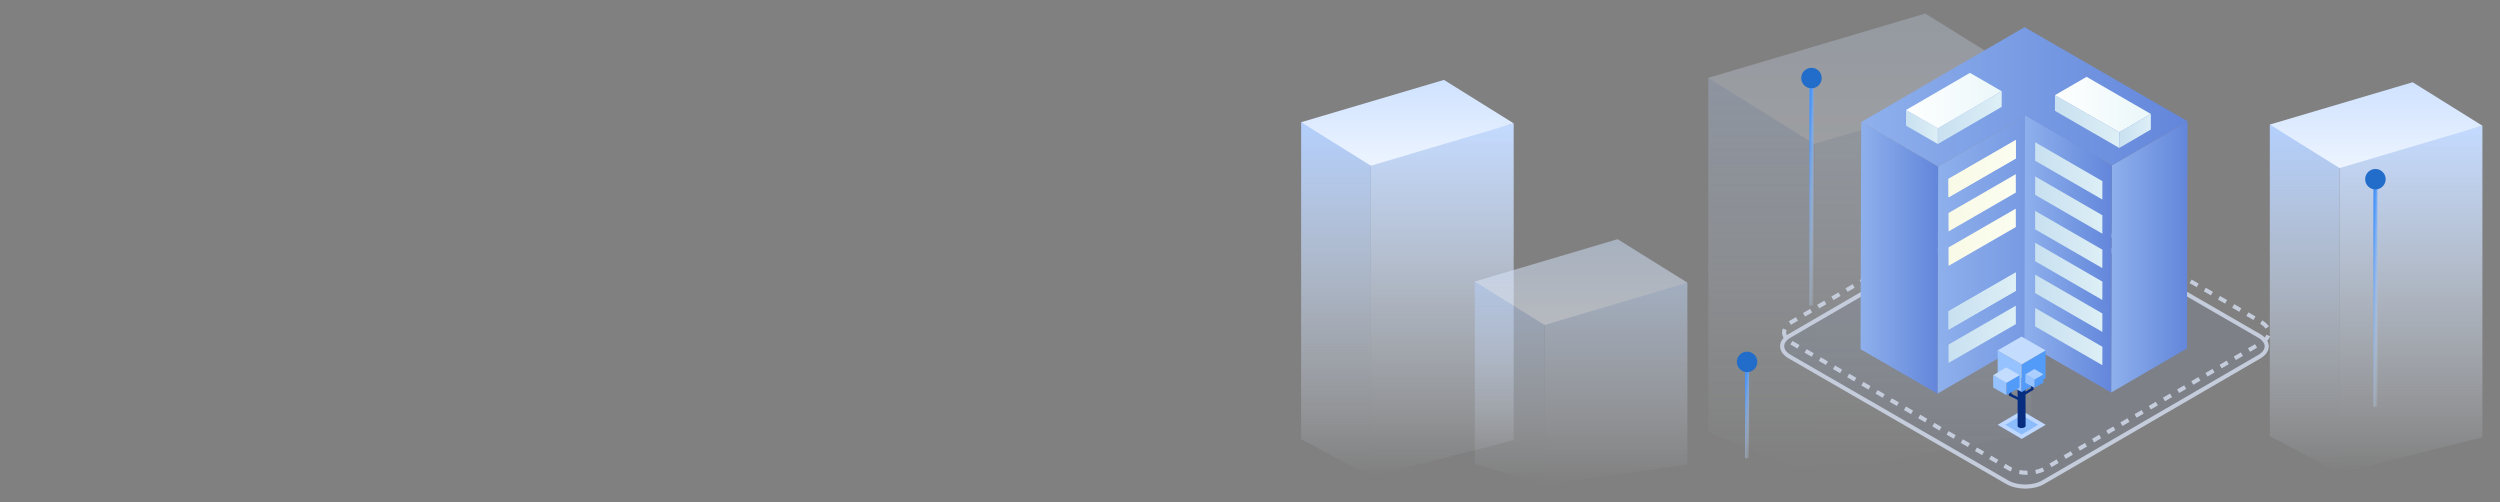 <svg id="ISV_img_kbxq" xmlns="http://www.w3.org/2000/svg" xmlns:xlink="http://www.w3.org/1999/xlink" width="1220" height="245" viewBox="0 0 1220 245">
  <rect x="0" y="0" width="1220" height="245" fill="#808080" stroke="none"/>
  <defs>
    <style>
      .cls-1, .cls-10 {
        fill: none;
      }

      .cls-2 {
        fill: url(#linear-gradient);
      }

      .cls-3 {
        fill: url(#linear-gradient-2);
      }

      .cls-4 {
        fill: url(#linear-gradient-3);
      }

      .cls-5 {
        opacity: 0.498;
      }

      .cls-6 {
        opacity: 0.264;
      }

      .cls-7 {
        fill: url(#linear-gradient-13);
      }

      .cls-8 {
        fill: #226dc9;
      }

      .cls-9 {
        fill: rgba(75,121,255,0.05);
      }

      .cls-10, .cls-9 {
        stroke: #c5cddd;
        stroke-width: 2px;
      }

      .cls-10 {
        stroke-dasharray: 4;
      }

      .cls-11 {
        fill: url(#linear-gradient-16);
      }

      .cls-12 {
        fill: url(#linear-gradient-17);
      }

      .cls-13 {
        fill: url(#linear-gradient-18);
      }

      .cls-14 {
        fill: url(#linear-gradient-19);
      }

      .cls-15 {
        fill: url(#linear-gradient-20);
      }

      .cls-16 {
        fill: url(#linear-gradient-21);
      }

      .cls-17 {
        fill: url(#linear-gradient-23);
      }

      .cls-18 {
        fill: url(#linear-gradient-25);
      }

      .cls-19 {
        fill: url(#linear-gradient-27);
      }

      .cls-20 {
        fill: url(#linear-gradient-29);
      }

      .cls-21 {
        fill: url(#linear-gradient-31);
      }

      .cls-22 {
        fill: url(#linear-gradient-33);
      }

      .cls-23 {
        fill: url(#linear-gradient-37);
      }

      .cls-24 {
        fill: url(#linear-gradient-43);
      }

      .cls-25 {
        fill: url(#linear-gradient-44);
      }

      .cls-26 {
        fill: url(#linear-gradient-45);
      }

      .cls-27 {
        fill: url(#linear-gradient-46);
      }

      .cls-28 {
        fill: url(#linear-gradient-47);
      }

      .cls-29 {
        fill: url(#linear-gradient-48);
      }

      .cls-30 {
        fill: #bfd8ff;
      }

      .cls-31 {
        fill: #8cbcfb;
      }

      .cls-32 {
        fill: #072d81;
      }

      .cls-33 {
        fill: #539bf8;
      }

      .cls-34 {
        fill: #96c2ff;
      }

      .cls-35 {
        fill: #c4ddff;
      }

      .cls-36 {
        fill: #adcfff;
      }
    </style>
    <linearGradient id="linear-gradient" x1="0.5" x2="0.5" y2="1" gradientUnits="objectBoundingBox">
      <stop offset="0" stop-color="#c3daff"/>
      <stop offset="1" stop-color="#edf4ff" stop-opacity="0"/>
    </linearGradient>
    <linearGradient id="linear-gradient-2" x1="0.5" x2="0.5" y2="1" gradientUnits="objectBoundingBox">
      <stop offset="0" stop-color="#b3cffc"/>
      <stop offset="1" stop-color="#edf4ff" stop-opacity="0"/>
    </linearGradient>
    <linearGradient id="linear-gradient-3" x1="0.5" x2="0.5" y2="1" gradientUnits="objectBoundingBox">
      <stop offset="0" stop-color="#cfe2ff"/>
      <stop offset="1" stop-color="#edf4ff"/>
    </linearGradient>
    <linearGradient id="linear-gradient-13" x1="0.5" x2="1" y2="1.068" gradientUnits="objectBoundingBox">
      <stop offset="0" stop-color="#4b95f8"/>
      <stop offset="1" stop-color="#edf4ff" stop-opacity="0"/>
    </linearGradient>
    <linearGradient id="linear-gradient-16" y1="0.5" x2="1" y2="0.5" gradientUnits="objectBoundingBox">
      <stop offset="0" stop-color="#8eb0ec"/>
      <stop offset="1" stop-color="#6386db"/>
    </linearGradient>
    <linearGradient id="linear-gradient-17" x1="0" y1="0.5" x2="1" y2="0.5" xlink:href="#linear-gradient-16"/>
    <linearGradient id="linear-gradient-18" x1="0" y1="0.5" x2="1" y2="0.5" xlink:href="#linear-gradient-16"/>
    <linearGradient id="linear-gradient-19" x1="0" y1="0.5" x2="1" y2="0.5" xlink:href="#linear-gradient-16"/>
    <linearGradient id="linear-gradient-20" x1="0" y1="0.5" x2="1" y2="0.5" xlink:href="#linear-gradient-16"/>
    <linearGradient id="linear-gradient-21" y1="0.5" x2="1" y2="0.5" gradientUnits="objectBoundingBox">
      <stop offset="0" stop-color="#f9fae6"/>
      <stop offset="1" stop-color="#fbfdf0"/>
    </linearGradient>
    <linearGradient id="linear-gradient-23" x1="0" y1="0.5" x2="1" y2="0.5" xlink:href="#linear-gradient-21"/>
    <linearGradient id="linear-gradient-25" x1="0" y1="0.5" x2="1" y2="0.5" xlink:href="#linear-gradient-21"/>
    <linearGradient id="linear-gradient-27" y1="0.5" x2="1" y2="0.5" gradientUnits="objectBoundingBox">
      <stop offset="0" stop-color="#c8e0f0"/>
      <stop offset="1" stop-color="#ddeff6"/>
    </linearGradient>
    <linearGradient id="linear-gradient-29" x1="0" y1="0.5" x2="1" y2="0.5" xlink:href="#linear-gradient-27"/>
    <linearGradient id="linear-gradient-31" x1="0" y1="0.5" x2="1" y2="0.5" xlink:href="#linear-gradient-27"/>
    <linearGradient id="linear-gradient-33" x1="0" y1="0.5" x2="1" y2="0.5" xlink:href="#linear-gradient-27"/>
    <linearGradient id="linear-gradient-37" x1="0" y1="0.5" x2="1" y2="0.5" xlink:href="#linear-gradient-27"/>
    <linearGradient id="linear-gradient-43" x1="0" y1="0.5" x2="1.001" y2="0.5" xlink:href="#linear-gradient-27"/>
    <linearGradient id="linear-gradient-44" x1="0" y1="0.5" x2="1" y2="0.5" xlink:href="#linear-gradient-27"/>
    <linearGradient id="linear-gradient-45" y1="0.5" x2="1" y2="0.5" gradientUnits="objectBoundingBox">
      <stop offset="0" stop-color="#feffff"/>
      <stop offset="1" stop-color="#ebf7f9"/>
    </linearGradient>
    <linearGradient id="linear-gradient-46" x1="0" y1="0.5" x2="1" y2="0.5" xlink:href="#linear-gradient-27"/>
    <linearGradient id="linear-gradient-47" x1="0.001" y1="0.5" x2="1" y2="0.5" xlink:href="#linear-gradient-27"/>
    <linearGradient id="linear-gradient-48" x1="0" y1="0.5" x2="1" y2="0.5" xlink:href="#linear-gradient-45"/>
  </defs>
  <rect id="矩形_2845" data-name="矩形 2845" class="cls-1" width="1220" height="245"/>
  <g id="组_409" data-name="组 409" transform="translate(634.936 38.99)">
    <path id="路径_285" data-name="路径 285" class="cls-2" d="M0,17.8,69.707,0V154.6L0,172.4Z" transform="translate(34.044 21.22)"/>
    <path id="路径_286" data-name="路径 286" class="cls-3" d="M7.672,17.857-26.361-.469V154.205L7.67,172.531Z" transform="translate(26.372 21.083)"/>
    <path id="路径_287" data-name="路径 287" class="cls-4" d="M7.667,25.439,77.385,4.774,43.335-16.437-26.372,4.218Z" transform="translate(26.372 16.437)"/>
  </g>
  <g id="组_409-2" data-name="组 409" class="cls-5" transform="translate(719.694 116.722)">
    <path id="路径_285-2" data-name="路径 285" class="cls-2" d="M0,10.212,69.707,0V88.714L0,98.926Z" transform="translate(34.044 21.22)"/>
    <path id="路径_286-2" data-name="路径 286" class="cls-3" d="M7.672,10.074-26.361-.469V88.517L7.67,99.06Z" transform="translate(26.372 21.083)"/>
    <path id="路径_287-2" data-name="路径 287" class="cls-4" d="M7.667,25.439,77.385,4.774,43.335-16.437-26.372,4.218Z" transform="translate(26.372 16.437)"/>
  </g>
  <g id="组_409-3" data-name="组 409" transform="translate(1107.657 40.134)">
    <path id="路径_285-3" data-name="路径 285" class="cls-2" d="M0,17.5,69.707,0V152.046L0,169.549Z" transform="translate(34.044 21.22)"/>
    <path id="路径_286-3" data-name="路径 286" class="cls-3" d="M7.672,17.555-26.361-.469V151.659L7.67,169.683Z" transform="translate(26.372 21.083)"/>
    <path id="路径_287-3" data-name="路径 287" class="cls-4" d="M7.667,25.439,77.385,4.774,43.335-16.437-26.372,4.218Z" transform="translate(26.372 16.437)"/>
  </g>
  <g id="组_409-4" data-name="组 409" class="cls-6" transform="translate(833.63 6.609)">
    <path id="路径_285-4" data-name="路径 285" class="cls-2" d="M0,19.879,105.921,0V172.7L0,192.578Z" transform="translate(51.731 32.242)"/>
    <path id="路径_286-4" data-name="路径 286" class="cls-3" d="M25.352,20.028-26.361-.469v173l51.71,20.5Z" transform="translate(26.378 31.791)"/>
    <path id="路径_287-4" data-name="路径 287" class="cls-4" d="M25.35,47.194l105.938-31.4L79.549-16.437-26.372,14.949Z" transform="translate(26.372 16.437)"/>
  </g>
  <g id="页面-1" transform="translate(847.573 13.255)">
    <g id="组_4133" data-name="组 4133" transform="translate(31.427 19.838)">
      <rect id="矩形_2846" data-name="矩形 2846" class="cls-7" width="2" height="108" transform="translate(4 8.011)"/>
      <circle id="椭圆形复制-2" class="cls-8" cx="5" cy="5" r="5"/>
    </g>
    <g id="组_4134" data-name="组 4134" transform="translate(306.629 69.198)">
      <rect id="矩形_2846-2" data-name="矩形 2846" class="cls-7" width="2" height="108" transform="translate(4 8.011)"/>
      <circle id="椭圆形复制-2-2" data-name="椭圆形复制-2" class="cls-8" cx="5" cy="5" r="5"/>
    </g>
    <g id="组_4135" data-name="组 4135" transform="translate(0 158.349)">
      <rect id="矩形_2846-3" data-name="矩形 2846" class="cls-7" width="2" height="44" transform="translate(4 8.011)"/>
      <circle id="椭圆形复制-2-3" data-name="椭圆形复制-2" class="cls-8" cx="5" cy="5" r="5"/>
    </g>
    <g id="建筑" transform="translate(22.127 0)">
      <g id="_2.5D-C-研究机构" data-name="2.5D-C-研究机构">
        <g id="底座" transform="translate(0 80.505)">
          <path id="路径_602" data-name="路径 602" class="cls-9" d="M268.508,451.858c4.831,2.785,4.88,7.32.074,10.13l-105.535,61.3c-4.806,2.81-12.644,2.785-17.474,0L39.347,461.963c-4.831-2.785-4.88-7.32-.049-10.13l105.535-61.32c4.806-2.785,12.619-2.785,17.474,0Z" transform="translate(-35.7 -381.702)"/>
          <path id="路径_638" data-name="路径 638" class="cls-10" d="M268.508,451.858c4.831,2.785,4.88,7.32.074,10.13l-105.535,61.3c-4.806,2.81-12.644,2.785-17.474,0L39.347,461.963c-4.831-2.785-4.88-7.32-.049-10.13l105.535-61.32c4.806-2.785,12.619-2.785,17.474,0Z" transform="translate(-34.739 -388.425)"/>
        </g>
        <g id="组_4238" data-name="组 4238" transform="translate(75.78 21.66)">
          <path id="路径_603" data-name="路径 603" class="cls-11" d="M419.2,113.3l-.3,110.859-79.7,46.316.323-110.859Z" transform="translate(-339.2 -113.3)"/>
        </g>
        <g id="组_4239" data-name="组 4239" transform="translate(38.243 46.316)">
          <path id="路径_604" data-name="路径 604" class="cls-12" d="M214.159,241.96l-.323,110.859L176.3,331.136l.323-110.836Z" transform="translate(-176.3 -220.3)"/>
        </g>
        <g id="组_4240" data-name="组 4240" transform="translate(160.554 45.947)">
          <path id="路径_605" data-name="路径 605" class="cls-13" d="M744.383,218.7l-.3,110.859L707.1,351.035l.323-110.859Z" transform="translate(-707.1 -218.7)"/>
        </g>
        <g id="组_4241" data-name="组 4241" transform="translate(118.224 42.998)">
          <path id="路径_606" data-name="路径 606" class="cls-14" d="M566.052,230.325l-.323,110.859L523.4,316.736l.3-110.836Z" transform="translate(-523.4 -205.9)"/>
        </g>
        <path id="路径_607" data-name="路径 607" class="cls-15" d="M336.972,65.247,294.919,40.96h0L257.4,19.3,177.7,65.616l37.537,21.66,42.7-24.817,42.076,24.264Z" transform="translate(-139.134 -19.3)"/>
        <g id="组_4243" data-name="组 4243" transform="translate(81.172 55.072)">
          <path id="路径_608" data-name="路径 608" class="cls-16" d="M362.623,286.251l-.023-8.987L395.436,258.3l.023,8.987Z" transform="translate(-362.6 -258.3)"/>
          <g id="组_4242" data-name="组 4242" transform="translate(0)">
            <path id="路径_609" data-name="路径 609" class="cls-16" d="M362.623,286.251l-.023-8.987L395.436,258.3l.023,8.987Z" transform="translate(-362.6 -258.3)"/>
          </g>
        </g>
        <g id="组_4245" data-name="组 4245" transform="translate(81.172 71.732)">
          <path id="路径_610" data-name="路径 610" class="cls-17" d="M362.623,358.551l-.023-8.987L395.436,330.6l.023,8.987Z" transform="translate(-362.6 -330.6)"/>
          <g id="组_4244" data-name="组 4244" transform="translate(0 0)">
            <path id="路径_611" data-name="路径 611" class="cls-17" d="M362.623,358.551l-.023-8.987L395.436,330.6l.023,8.987Z" transform="translate(-362.6 -330.6)"/>
          </g>
        </g>
        <g id="组_4246" data-name="组 4246" transform="translate(81.172 88.554)">
          <path id="路径_612" data-name="路径 612" class="cls-18" d="M362.623,431.528l-.023-8.987L395.436,403.6l.023,8.987Z" transform="translate(-362.6 -403.6)"/>
        </g>
        <g id="组_4247" data-name="组 4247" transform="translate(81.172 104.107)">
          <path id="路径_613" data-name="路径 613" class="cls-18" d="M362.623,499.051l-.023-8.987L395.436,471.1l.023,8.987Z" transform="translate(-362.6 -471.1)"/>
        </g>
        <g id="组_4249" data-name="组 4249" transform="translate(81.172 119.684)">
          <path id="路径_614" data-name="路径 614" class="cls-19" d="M362.623,566.628l-.023-8.987L395.436,538.7l.023,8.964Z" transform="translate(-362.6 -538.7)"/>
          <g id="组_4248" data-name="组 4248" transform="translate(0)">
            <path id="路径_615" data-name="路径 615" class="cls-19" d="M362.623,566.628l-.023-8.987L395.436,538.7l.023,8.964Z" transform="translate(-362.6 -538.7)"/>
          </g>
        </g>
        <g id="组_4251" data-name="组 4251" transform="translate(81.172 135.93)">
          <path id="路径_616" data-name="路径 616" class="cls-20" d="M362.623,637.128l-.023-8.964L395.436,609.2l.023,8.987Z" transform="translate(-362.6 -609.2)"/>
          <g id="组_4250" data-name="组 4250" transform="translate(0 0)">
            <path id="路径_617" data-name="路径 617" class="cls-20" d="M362.623,637.128l-.023-8.964L395.436,609.2l.023,8.987Z" transform="translate(-362.6 -609.2)"/>
          </g>
        </g>
        <g id="组_4253" data-name="组 4253" transform="translate(123.432 56.178)">
          <path id="路径_618" data-name="路径 618" class="cls-21" d="M546,272.087l.023-8.987,32.813,18.964-.023,8.987Z" transform="translate(-546 -263.1)"/>
          <g id="组_4252" data-name="组 4252" transform="translate(0 0)">
            <path id="路径_619" data-name="路径 619" class="cls-21" d="M546,272.087l.023-8.987,32.813,18.964-.023,8.987Z" transform="translate(-546 -263.1)"/>
          </g>
        </g>
        <g id="组_4255" data-name="组 4255" transform="translate(123.432 72.838)">
          <path id="路径_620" data-name="路径 620" class="cls-22" d="M546,344.387l.023-8.987,32.813,18.964-.023,8.987Z" transform="translate(-546 -335.4)"/>
          <g id="组_4254" data-name="组 4254">
            <path id="路径_621" data-name="路径 621" class="cls-22" d="M546,344.387l.023-8.987,32.813,18.964-.023,8.987Z" transform="translate(-546 -335.4)"/>
          </g>
        </g>
        <g id="组_4257" data-name="组 4257" transform="translate(123.432 89.66)">
          <path id="路径_622" data-name="路径 622" class="cls-22" d="M546,417.387l.023-8.987,32.813,18.941-.023,8.987Z" transform="translate(-546 -408.4)"/>
          <g id="组_4256" data-name="组 4256" transform="translate(0 0)">
            <path id="路径_623" data-name="路径 623" class="cls-22" d="M546,417.387l.023-8.987,32.813,18.941-.023,8.987Z" transform="translate(-546 -408.4)"/>
          </g>
        </g>
        <g id="组_4259" data-name="组 4259" transform="translate(123.432 105.213)">
          <path id="路径_624" data-name="路径 624" class="cls-23" d="M546,484.887l.023-8.987,32.813,18.964-.023,8.964Z" transform="translate(-546 -475.9)"/>
          <g id="组_4258" data-name="组 4258">
            <path id="路径_625" data-name="路径 625" class="cls-23" d="M546,484.887l.023-8.987,32.813,18.964-.023,8.964Z" transform="translate(-546 -475.9)"/>
          </g>
        </g>
        <g id="组_4261" data-name="组 4261" transform="translate(123.432 120.767)">
          <path id="路径_626" data-name="路径 626" class="cls-23" d="M546,552.41l.023-9.01,32.813,18.964-.023,8.987Z" transform="translate(-546 -543.4)"/>
          <g id="组_4260" data-name="组 4260" transform="translate(0 0)">
            <path id="路径_627" data-name="路径 627" class="cls-23" d="M546,552.41l.023-9.01,32.813,18.964-.023,8.987Z" transform="translate(-546 -543.4)"/>
          </g>
        </g>
        <g id="组_4263" data-name="组 4263" transform="translate(123.432 137.036)">
          <path id="路径_628" data-name="路径 628" class="cls-22" d="M546,622.987l.023-8.987,32.813,18.941-.023,8.987Z" transform="translate(-546 -614)"/>
          <g id="组_4262" data-name="组 4262" transform="translate(0 0)">
            <path id="路径_629" data-name="路径 629" class="cls-22" d="M546,622.987l.023-8.987,32.813,18.941-.023,8.987Z" transform="translate(-546 -614)"/>
          </g>
        </g>
        <g id="组_4271" data-name="组 4271" transform="translate(133.11 24.241)">
          <g id="组_4270" data-name="组 4270">
            <g id="组_4267" data-name="组 4267" transform="translate(31.384 18.112)">
              <path id="路径_632" data-name="路径 632" class="cls-24" d="M739.616,203.1l-.023,7.627L724.2,219.691l.023-7.65Z" transform="translate(-724.2 -203.1)"/>
            </g>
            <g id="组_4268" data-name="组 4268" transform="translate(0 8.941)">
              <path id="路径_633" data-name="路径 633" class="cls-25" d="M619.407,181.412l-.023,7.65L588,170.95l.023-7.65Z" transform="translate(-588 -163.3)"/>
            </g>
            <g id="组_4269" data-name="组 4269" transform="translate(0.023)">
              <path id="路径_634" data-name="路径 634" class="cls-26" d="M634.877,142.612l-15.393,8.941L588.1,133.441l15.416-8.941Z" transform="translate(-588.1 -124.5)"/>
            </g>
          </g>
        </g>
        <g id="组_4276" data-name="组 4276" transform="translate(60.433 22.305)">
          <g id="组_4275" data-name="组 4275">
            <g id="组_4272" data-name="组 4272" transform="translate(15.508 8.964)">
              <path id="路径_635" data-name="路径 635" class="cls-27" d="M371.1,155l-.023,7.627L339.9,180.739l.023-7.627Z" transform="translate(-339.9 -155)"/>
            </g>
            <g id="组_4273" data-name="组 4273" transform="translate(0 18.112)">
              <path id="路径_636" data-name="路径 636" class="cls-28" d="M288.131,203.664l-.023,7.627L272.6,202.35l.023-7.65Z" transform="translate(-272.6 -194.7)"/>
            </g>
            <g id="组_4274" data-name="组 4274" transform="translate(0.023)">
              <path id="路径_637" data-name="路径 637" class="cls-29" d="M319.385,125.064l-31.177,18.112L272.7,134.212,303.877,116.1Z" transform="translate(-272.7 -116.1)"/>
            </g>
          </g>
        </g>
        <g id="组_5027" data-name="组 5027" transform="translate(102.961 151)">
          <g id="组_4944" data-name="组 4944" transform="translate(2.202 36.154)">
            <g id="组_4943" data-name="组 4943" transform="translate(0 0)">
              <path id="路径_972" data-name="路径 972" class="cls-30" d="M2335.75,1114.64l11.72,6.89,11.72-6.89-11.72-6.89Z" transform="translate(-2335.75 -1107.75)"/>
            </g>
          </g>
          <g id="组_4946" data-name="组 4946" transform="translate(5.895 38.285)">
            <g id="组_4945" data-name="组 4945">
              <path id="路径_973" data-name="路径 973" class="cls-31" d="M2356.776,1124.768l8.026-4.759-8.026-4.759-8.026,4.759Z" transform="translate(-2348.75 -1115.25)"/>
            </g>
          </g>
          <g id="组_4948" data-name="组 4948" transform="translate(11.933 19.036)">
            <g id="组_4947" data-name="组 4947" transform="translate(0 0)">
              <path id="路径_974" data-name="路径 974" class="cls-32" d="M2373.836,1047.5l-.142.5-.426.355-.923.284a2.433,2.433,0,0,1-1.776-.355.993.993,0,0,1-.568-.781v24.505q0,.426.568.781a2.578,2.578,0,0,0,1.776.284,2.212,2.212,0,0,0,.923-.284l.426-.284a.681.681,0,0,0,.213-.5Z" transform="translate(-2370 -1047.5)"/>
            </g>
          </g>
          <g id="组_4950" data-name="组 4950" transform="translate(13.922 6.748)">
            <g id="组_4949" data-name="组 4949" transform="translate(0 0)">
              <path id="路径_975" data-name="路径 975" class="cls-33" d="M52.9,37.317V23.75L41.25,30.569v13.5Z" transform="translate(-41.25 -23.75)"/>
            </g>
          </g>
          <g id="组_4952" data-name="组 4952" transform="translate(2.202 6.748)">
            <g id="组_4951" data-name="组 4951" transform="translate(0 0)">
              <path id="路径_976" data-name="路径 976" class="cls-34" d="M11.72,44.064v-13.5L0,23.75V37.317Z" transform="translate(0 -23.75)"/>
            </g>
          </g>
          <g id="组_4954" data-name="组 4954" transform="translate(2.202)">
            <g id="组_4953" data-name="组 4953">
              <path id="路径_977" data-name="路径 977" class="cls-35" d="M11.72,13.567,23.369,6.748,11.649,0,0,6.748Z"/>
            </g>
          </g>
          <g id="组_4956" data-name="组 4956" transform="translate(7.671 23.582)">
            <g id="组_4955" data-name="组 4955" transform="translate(0 0)">
              <path id="路径_978" data-name="路径 978" class="cls-32" d="M2359.475,1070.887l.568-1.065-3.765-1.918v-4.4H2355v5.185Z" transform="translate(-2355 -1063.5)"/>
            </g>
          </g>
          <g id="组_4958" data-name="组 4958" transform="translate(13.212 20.812)">
            <g id="组_4957" data-name="组 4957">
              <path id="路径_979" data-name="路径 979" class="cls-32" d="M2375.139,1062.345l5.9-3.48v-5.114h-1.208v4.4l-5.327,3.125Z" transform="translate(-2374.5 -1053.75)"/>
            </g>
          </g>
          <g id="组_4960" data-name="组 4960" transform="translate(6.464 18.823)">
            <g id="组_4959" data-name="组 4959" transform="translate(0 0)">
              <path id="路径_980" data-name="路径 980" class="cls-33" d="M29.143,19.288V13.25L22.75,16.944v6.038Z" transform="translate(-22.75 -13.25)"/>
            </g>
          </g>
          <g id="组_4962" data-name="组 4962" transform="translate(0 18.823)">
            <g id="组_4961" data-name="组 4961" transform="translate(0 0)">
              <path id="路径_981" data-name="路径 981" class="cls-34" d="M6.464,22.981V16.944L0,13.25v6.038Z" transform="translate(0 -13.25)"/>
            </g>
          </g>
          <g id="组_4964" data-name="组 4964" transform="translate(0 15.058)">
            <g id="组_4963" data-name="组 4963">
              <path id="路径_982" data-name="路径 982" class="cls-35" d="M6.464,7.458l6.393-3.694L6.393,0,0,3.765Z"/>
            </g>
          </g>
          <g id="组_4966" data-name="组 4966" transform="translate(20.101 18.397)">
            <g id="组_4965" data-name="组 4965" transform="translate(0 0)">
              <path id="路径_983" data-name="路径 983" class="cls-33" d="M19.9,13.12V9l-4.333,2.557L15.5,15.606Z" transform="translate(-15.5 -9)"/>
            </g>
          </g>
          <g id="组_4968" data-name="组 4968" transform="translate(15.698 18.397)">
            <g id="组_4967" data-name="组 4967" transform="translate(0 0)">
              <path id="路径_984" data-name="路径 984" class="cls-34" d="M4.4,15.606l.071-4.049L.071,9,0,13.12Z" transform="translate(0 -9)"/>
            </g>
          </g>
          <g id="组_4970" data-name="组 4970" transform="translate(15.769 15.84)">
            <g id="组_4969" data-name="组 4969" transform="translate(0)">
              <path id="路径_985" data-name="路径 985" class="cls-36" d="M4.654,5.114,8.987,2.557,4.583,0,.25,2.557Z" transform="translate(-0.25)"/>
            </g>
          </g>
        </g>
      </g>
    </g>
  </g>
</svg>

